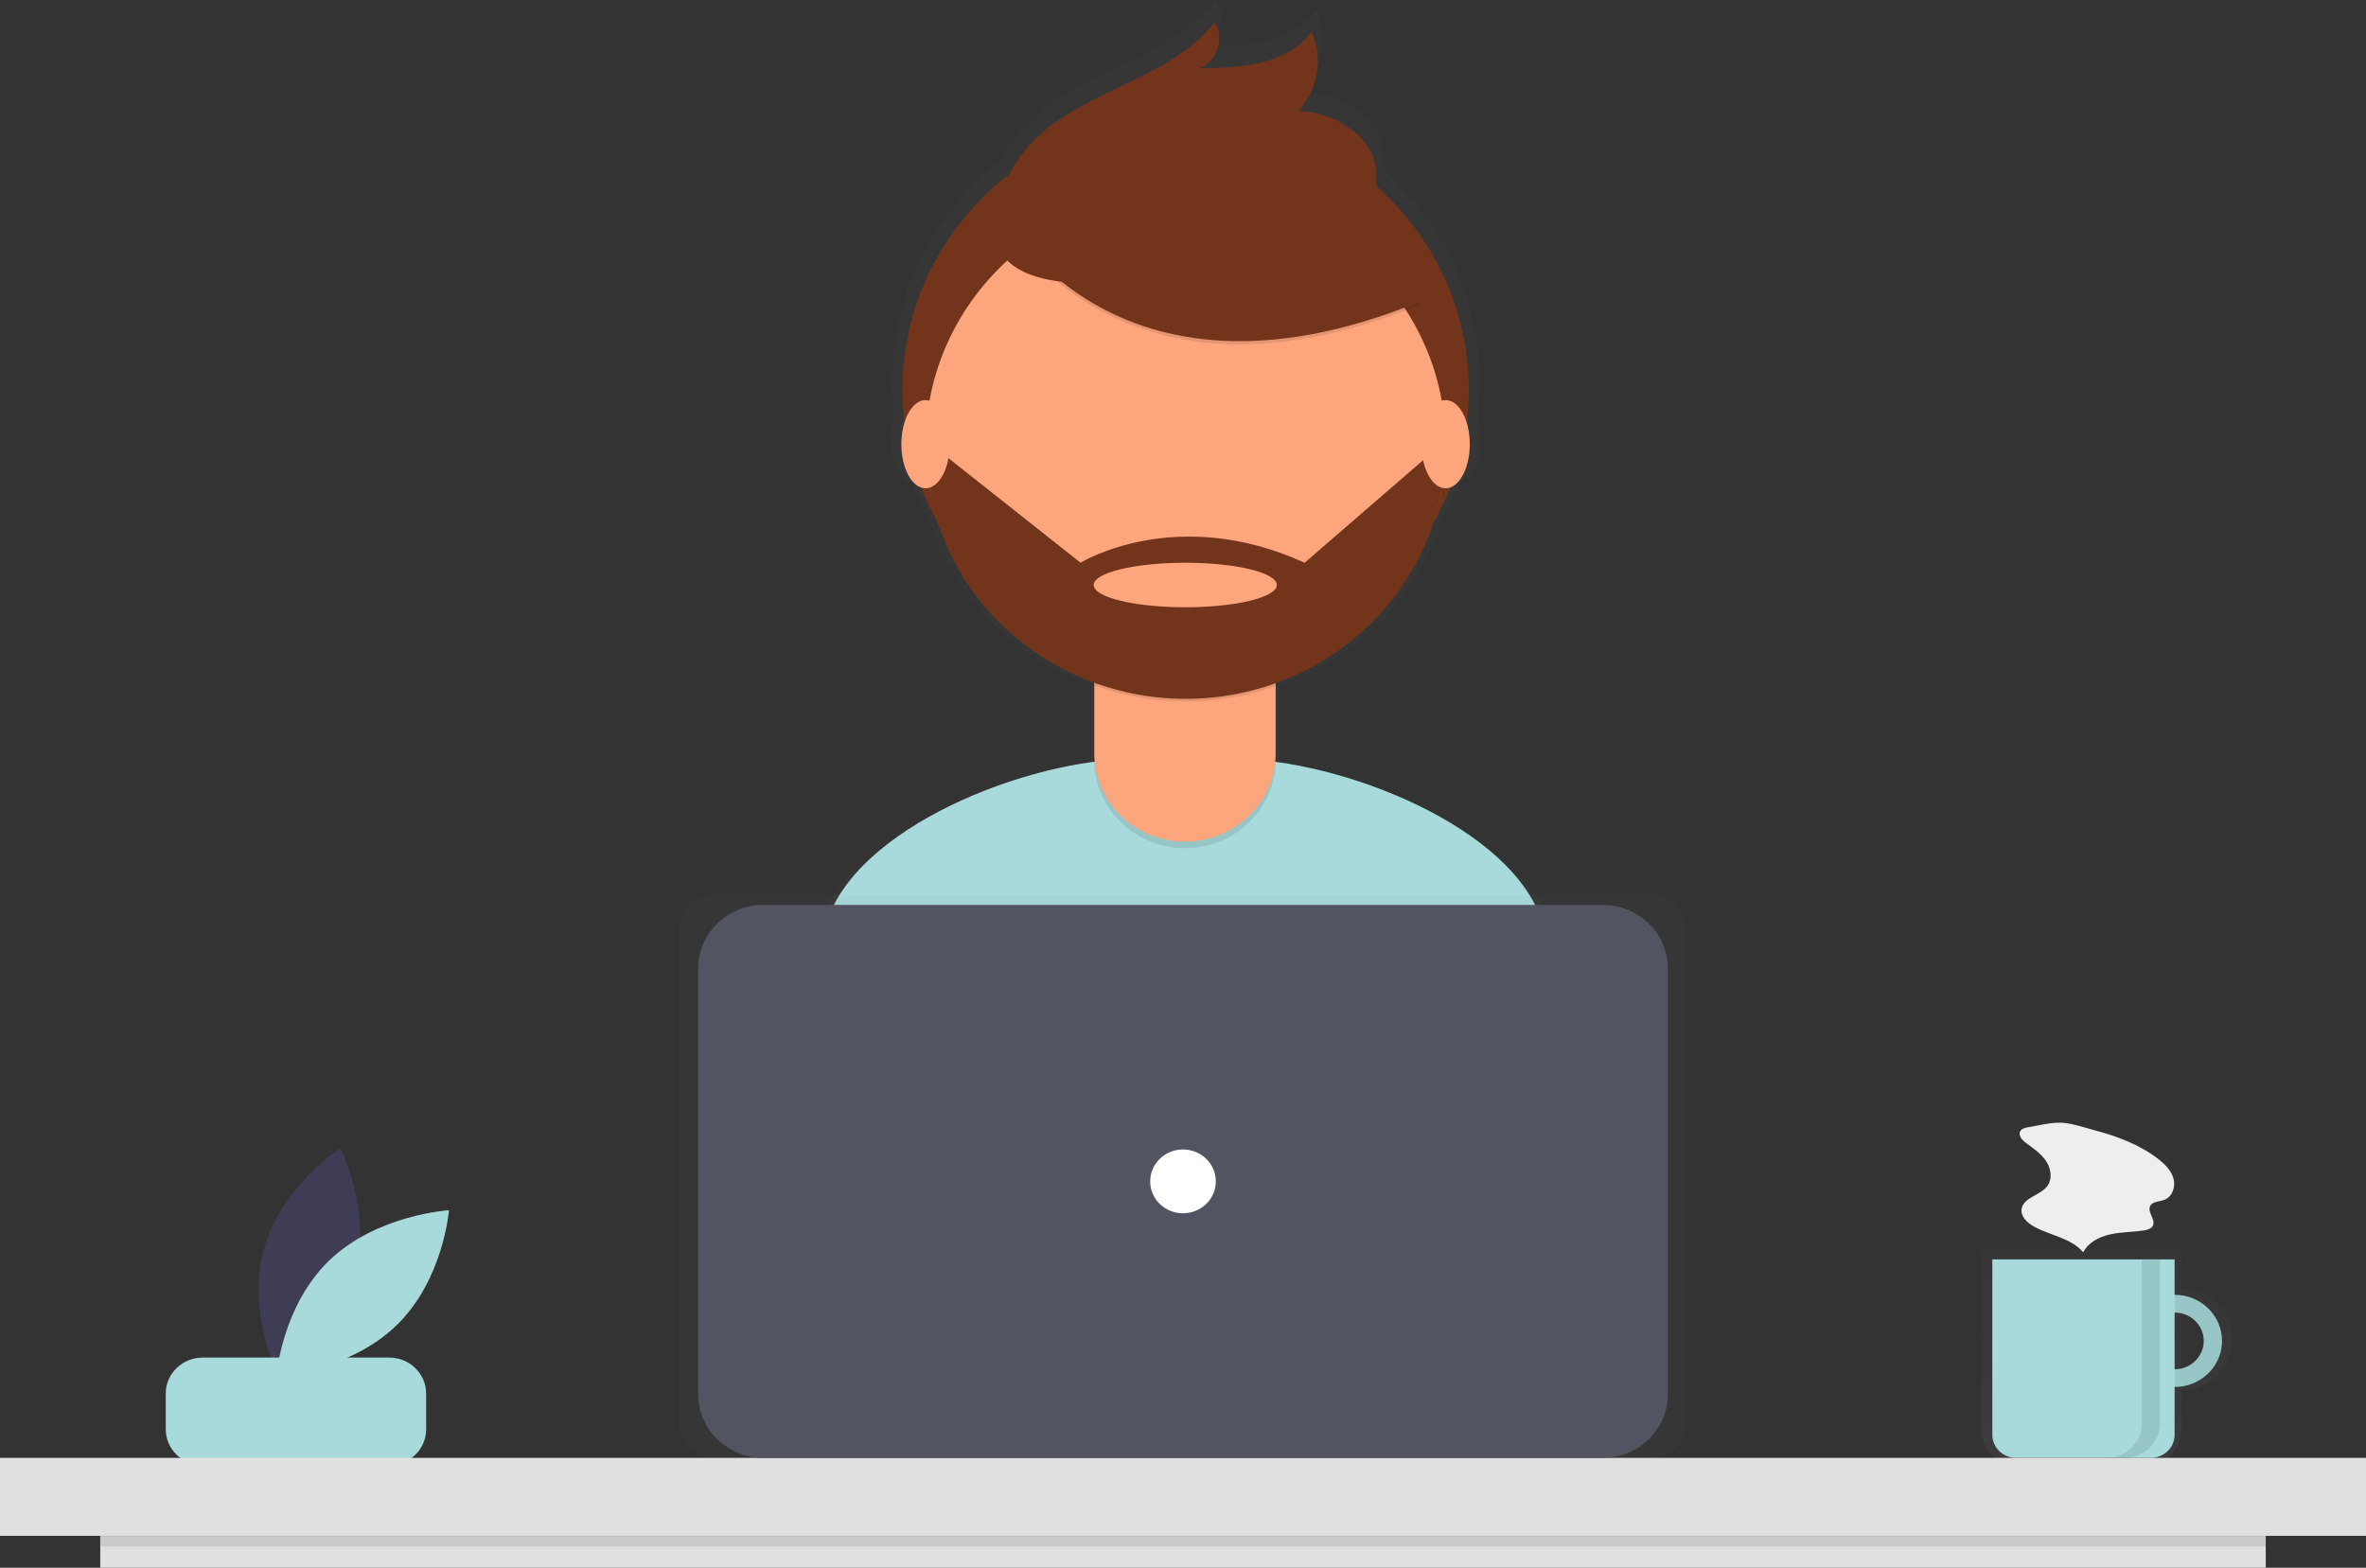 <svg width="252" height="167" viewBox="0 0 252 167" fill="none" xmlns="http://www.w3.org/2000/svg">
<rect x="0" y="0" width="252" height="167" fill="#333333" stroke="none"/>
<path d="M37.831 135.671C36.019 142.381 29.67 146.574 29.67 146.574C29.67 146.574 26.259 139.888 28.07 133.178C29.882 126.469 36.231 122.276 36.231 122.276C36.231 122.276 39.642 128.961 37.831 135.671Z" fill="#3F3D56"/>
<path d="M35.083 134.252C30.008 139.127 29.44 146.57 29.44 146.57C29.44 146.57 37.1 146.108 42.175 141.232C47.249 136.357 47.817 128.914 47.817 128.914C47.817 128.914 40.157 129.376 35.083 134.252Z" fill="#A8DADC"/>
<path d="M41.446 144.609H21.596C19.419 144.609 17.654 146.326 17.654 148.443V152.252C17.654 154.37 19.419 156.086 21.596 156.086H41.446C43.624 156.086 45.389 154.37 45.389 152.252V148.443C45.389 146.326 43.624 144.609 41.446 144.609Z" fill="#A8DADC"/>
<g opacity="0.7">
<path opacity="0.7" d="M232.299 137.278V133.142H211.035V152.269C211.035 152.799 211.143 153.323 211.351 153.812C211.559 154.301 211.865 154.746 212.25 155.12C212.635 155.495 213.092 155.792 213.595 155.994C214.098 156.197 214.637 156.301 215.182 156.301H228.153C229.252 156.301 230.307 155.877 231.084 155.12C231.862 154.364 232.299 153.339 232.299 152.269V148.03C233.763 148.027 235.167 147.46 236.201 146.452C237.236 145.444 237.817 144.078 237.817 142.654C237.817 141.23 237.236 139.864 236.201 138.856C235.167 137.848 233.763 137.28 232.299 137.278ZM232.299 145.962V139.345C233.201 139.345 234.067 139.694 234.705 140.314C235.343 140.935 235.701 141.776 235.701 142.654C235.701 143.531 235.343 144.373 234.705 144.993C234.067 145.614 233.201 145.962 232.299 145.962Z" fill="url(#paint0_linear)"/>
</g>
<path d="M231.615 137.925C230.616 137.925 229.64 138.213 228.81 138.752C227.98 139.292 227.333 140.058 226.951 140.955C226.569 141.852 226.469 142.839 226.664 143.791C226.859 144.744 227.34 145.618 228.045 146.305C228.751 146.991 229.651 147.459 230.63 147.648C231.609 147.838 232.624 147.74 233.546 147.369C234.469 146.997 235.257 146.368 235.812 145.561C236.366 144.754 236.663 143.805 236.663 142.834C236.663 141.532 236.131 140.283 235.184 139.363C234.237 138.442 232.954 137.925 231.615 137.925ZM231.615 145.855C231 145.855 230.4 145.677 229.889 145.345C229.378 145.014 228.98 144.542 228.745 143.99C228.51 143.438 228.448 142.83 228.568 142.244C228.688 141.658 228.984 141.12 229.418 140.698C229.853 140.275 230.406 139.988 231.009 139.871C231.611 139.754 232.236 139.814 232.804 140.043C233.371 140.272 233.856 140.659 234.198 141.155C234.539 141.652 234.721 142.236 234.721 142.834C234.721 143.635 234.394 144.403 233.811 144.97C233.229 145.536 232.439 145.855 231.615 145.855Z" fill="#A8DADC"/>
<path opacity="0.1" d="M231.615 137.925C230.616 137.925 229.64 138.213 228.81 138.752C227.98 139.292 227.333 140.058 226.951 140.955C226.569 141.852 226.469 142.839 226.664 143.791C226.859 144.744 227.34 145.618 228.045 146.305C228.751 146.991 229.651 147.459 230.63 147.648C231.609 147.838 232.624 147.74 233.546 147.369C234.469 146.997 235.257 146.368 235.812 145.561C236.366 144.754 236.663 143.805 236.663 142.834C236.663 141.532 236.131 140.283 235.184 139.363C234.237 138.442 232.954 137.925 231.615 137.925ZM231.615 145.855C231 145.855 230.4 145.677 229.889 145.345C229.378 145.014 228.98 144.542 228.745 143.99C228.51 143.438 228.448 142.83 228.568 142.244C228.688 141.658 228.984 141.12 229.418 140.698C229.853 140.275 230.406 139.988 231.009 139.871C231.611 139.754 232.236 139.814 232.804 140.043C233.371 140.272 233.856 140.659 234.198 141.155C234.539 141.652 234.721 142.236 234.721 142.834C234.721 143.635 234.394 144.403 233.811 144.97C233.229 145.536 232.439 145.855 231.615 145.855Z" fill="black"/>
<path d="M212.2 134.149H231.615V152.835C231.615 153.487 231.348 154.113 230.874 154.574C230.4 155.035 229.756 155.294 229.086 155.294H214.73C214.059 155.294 213.415 155.035 212.941 154.574C212.467 154.113 212.2 153.487 212.2 152.835V134.149Z" fill="#A8DADC"/>
<path d="M252 155.294H0V163.602H252V155.294Z" fill="#E0E0E0"/>
<g opacity="0.7">
<path opacity="0.7" d="M165.754 99.712C163.053 90.178 147.741 83.216 136.22 81.673C136.222 81.603 136.226 81.533 136.226 81.462V73.301C136.238 73.297 136.251 73.293 136.263 73.289V72.979C140.352 71.501 144.041 69.137 147.053 66.068C150.064 62.999 152.319 59.304 153.646 55.262C154.358 54.01 154.978 52.711 155.501 51.373C156.731 50.938 157.66 48.966 157.66 46.596C157.664 45.785 157.547 44.978 157.312 44.201C157.463 42.994 157.54 41.779 157.543 40.563C157.548 36.313 156.633 32.109 154.859 28.224C153.085 24.34 150.491 20.861 147.245 18.015C147.342 17.527 147.374 17.029 147.343 16.532C147.082 12.615 142.78 9.954 138.748 9.776C139.813 8.601 140.513 7.156 140.767 5.61C141.021 4.063 140.818 2.478 140.183 1.039C137.612 4.681 132.333 5.068 127.79 5.097C129.751 4.359 130.633 1.717 129.493 0C124.744 6.189 115.488 7.335 109.841 12.763C108.611 13.95 107.579 15.318 106.785 16.816C103.115 19.66 100.152 23.271 98.116 27.383C96.081 31.495 95.025 36 95.029 40.563C95.031 41.768 95.107 42.972 95.255 44.168C95.013 44.956 94.892 45.774 94.897 46.596C94.897 48.977 95.835 50.955 97.073 51.378C97.598 52.72 98.221 54.024 98.936 55.28C100.259 59.298 102.498 62.973 105.488 66.03C108.477 69.088 112.138 71.448 116.198 72.935V81.462C116.198 81.528 116.201 81.592 116.203 81.658C104.638 83.175 89.204 90.191 86.527 99.802C84.215 108.101 81.748 117.215 80.52 122.566C91.044 129.757 113.126 133.98 126.965 133.98C140.113 133.98 161.604 130.169 171.818 123.621C170.712 117.741 168.166 108.227 165.754 99.712Z" fill="url(#paint1_linear)"/>
</g>
<path d="M126.937 131.613C139.621 131.613 160.352 127.936 170.205 121.62C169.138 115.948 166.682 106.769 164.355 98.555C161.392 88.095 142.688 80.842 131.53 80.842H120.778C109.585 80.842 90.854 88.137 87.928 98.642C85.698 106.648 83.317 115.44 82.133 120.602C92.285 127.539 113.587 131.613 126.937 131.613Z" fill="#A8DADC"/>
<path d="M126.282 70.819C142.935 70.819 156.434 57.691 156.434 41.497C156.434 25.303 142.935 12.175 126.282 12.175C109.629 12.175 96.129 25.303 96.129 41.497C96.129 57.691 109.629 70.819 126.282 70.819Z" fill="#72351C"/>
<path opacity="0.1" d="M116.55 65.92H135.87V80.951C135.87 83.442 134.853 85.832 133.041 87.593C131.229 89.355 128.772 90.345 126.21 90.345H126.21C123.648 90.345 121.191 89.355 119.379 87.593C117.568 85.832 116.55 83.442 116.55 80.951V65.92H116.55Z" fill="black"/>
<path d="M119.321 65.224H133.099C133.834 65.224 134.539 65.508 135.059 66.013C135.578 66.519 135.87 67.204 135.87 67.919V80.255C135.87 82.746 134.853 85.136 133.041 86.897C131.229 88.659 128.772 89.649 126.21 89.649H126.21C123.648 89.649 121.191 88.659 119.379 86.897C117.568 85.136 116.55 82.746 116.55 80.255V67.919C116.55 67.204 116.842 66.519 117.362 66.013C117.881 65.508 118.586 65.224 119.321 65.224Z" fill="#FDA57D"/>
<path opacity="0.1" d="M116.586 73.014C122.813 75.277 129.667 75.295 135.906 73.066V70.758H116.586V73.014Z" fill="black"/>
<path d="M126.282 74.272C141.576 74.272 153.974 62.215 153.974 47.342C153.974 32.469 141.576 20.412 126.282 20.412C110.988 20.412 98.589 32.469 98.589 47.342C98.589 62.215 110.988 74.272 126.282 74.272Z" fill="#FDA57D"/>
<path opacity="0.1" d="M106.556 22.846C106.556 22.846 118.227 45.884 151.149 32.502L143.485 20.814L129.898 16.071L106.556 22.846Z" fill="black"/>
<path d="M106.556 22.508C106.556 22.508 118.227 45.545 151.149 32.163L143.485 20.475L129.898 15.732L106.556 22.508Z" fill="#72351C"/>
<path d="M106.453 20.951C107.239 18.582 108.599 16.431 110.418 14.679C115.866 9.443 124.795 8.338 129.375 2.367C130.475 4.024 129.624 6.572 127.733 7.284C132.115 7.257 137.207 6.883 139.687 3.369C140.301 4.758 140.496 6.287 140.251 7.779C140.006 9.271 139.331 10.665 138.303 11.798C142.193 11.97 146.343 14.537 146.594 18.315C146.762 20.833 145.139 23.216 143.012 24.66C140.884 26.103 138.311 26.766 135.778 27.309C128.383 28.895 101.628 35.54 106.453 20.951Z" fill="#72351C"/>
<path d="M153.973 47.578H153.239L138.956 59.944C125.195 53.676 115.092 59.944 115.092 59.944L100.111 48.086L98.601 48.271C98.805 55.339 101.861 62.045 107.106 66.941C112.352 71.837 119.367 74.53 126.638 74.439C133.908 74.349 140.85 71.481 145.965 66.455C151.079 61.429 153.956 54.649 153.973 47.578ZM126.24 64.687C120.852 64.687 116.485 63.625 116.485 62.315C116.485 61.005 120.852 59.944 126.24 59.944C131.627 59.944 135.994 61.005 135.994 62.315C135.994 63.625 131.627 64.687 126.24 64.687Z" fill="#72351C"/>
<path d="M98.578 52.014C100.001 52.014 101.154 49.911 101.154 47.316C101.154 44.722 100.001 42.619 98.578 42.619C97.156 42.619 96.002 44.722 96.002 47.316C96.002 49.911 97.156 52.014 98.578 52.014Z" fill="#FDA57D"/>
<path d="M153.971 52.014C155.393 52.014 156.547 49.911 156.547 47.316C156.547 44.722 155.393 42.619 153.971 42.619C152.548 42.619 151.395 44.722 151.395 47.316C151.395 49.911 152.548 52.014 153.971 52.014Z" fill="#FDA57D"/>
<g opacity="0.7">
<path opacity="0.7" d="M175.823 95.282H76.177C74.1 95.282 72.416 96.92 72.416 98.94V151.637C72.416 153.657 74.1 155.294 76.177 155.294H175.823C177.9 155.294 179.584 153.657 179.584 151.637V98.94C179.584 96.92 177.9 95.282 175.823 95.282Z" fill="url(#paint2_linear)"/>
</g>
<path d="M170.681 96.389H81.319C77.474 96.389 74.358 99.42 74.358 103.159V148.525C74.358 152.264 77.474 155.294 81.319 155.294H170.681C174.526 155.294 177.643 152.264 177.643 148.525V103.159C177.643 99.42 174.526 96.389 170.681 96.389Z" fill="#535461"/>
<path d="M126 129.24C127.93 129.24 129.495 127.719 129.495 125.842C129.495 123.965 127.93 122.443 126 122.443C124.07 122.443 122.505 123.965 122.505 125.842C122.505 127.719 124.07 129.24 126 129.24Z" fill="white"/>
<path d="M241.322 163.602H10.678V167H241.322V163.602Z" fill="#E0E0E0"/>
<path opacity="0.1" d="M241.322 163.602H10.678V164.734H241.322V163.602Z" fill="black"/>
<path opacity="0.1" d="M228.12 134.149V151.613C228.12 152.589 227.721 153.526 227.011 154.216C226.301 154.907 225.338 155.294 224.334 155.294H226.276C227.28 155.294 228.243 154.907 228.953 154.216C229.663 153.526 230.062 152.589 230.062 151.613V134.149H228.12Z" fill="black"/>
<path d="M216.031 120.073C215.704 120.128 215.335 120.214 215.174 120.497C214.919 120.946 215.381 121.452 215.802 121.76C216.58 122.33 217.4 122.89 217.929 123.686C218.458 124.481 218.624 125.591 218.046 126.353C217.291 127.349 215.49 127.563 215.316 128.788C215.204 129.575 215.903 130.246 216.612 130.641C218.36 131.615 220.615 131.875 221.882 133.399C222.406 132.351 223.578 131.745 224.746 131.487C225.914 131.228 227.128 131.247 228.313 131.072C228.695 131.015 229.126 130.902 229.297 130.564C229.628 129.911 228.684 129.127 229.01 128.471C229.258 127.972 229.986 128.011 230.518 127.811C231.384 127.485 231.741 126.401 231.495 125.531C231.249 124.66 230.555 123.98 229.825 123.422C227.858 121.918 225.492 121.034 223.099 120.398C221.986 120.103 220.68 119.639 219.524 119.594C218.408 119.551 217.136 119.89 216.031 120.073Z" fill="#EEEEEE"/>
<defs>
<linearGradient id="paint0_linear" x1="224.431" y1="156.301" x2="224.431" y2="133.142" gradientUnits="userSpaceOnUse">
<stop stop-color="#808080" stop-opacity="0.25"/>
<stop offset="0.535" stop-color="#808080" stop-opacity="0.12"/>
<stop offset="1" stop-color="#808080" stop-opacity="0.1"/>
</linearGradient>
<linearGradient id="paint1_linear" x1="54919" y1="87100.9" x2="54919" y2="15943.6" gradientUnits="userSpaceOnUse">
<stop stop-color="#808080" stop-opacity="0.25"/>
<stop offset="0.535" stop-color="#808080" stop-opacity="0.12"/>
<stop offset="1" stop-color="#808080" stop-opacity="0.1"/>
</linearGradient>
<linearGradient id="paint2_linear" x1="52126.1" y1="37038.9" x2="52126.1" y2="22762.3" gradientUnits="userSpaceOnUse">
<stop stop-color="#808080" stop-opacity="0.25"/>
<stop offset="0.535" stop-color="#808080" stop-opacity="0.12"/>
<stop offset="1" stop-color="#808080" stop-opacity="0.1"/>
</linearGradient>
</defs>
</svg>

